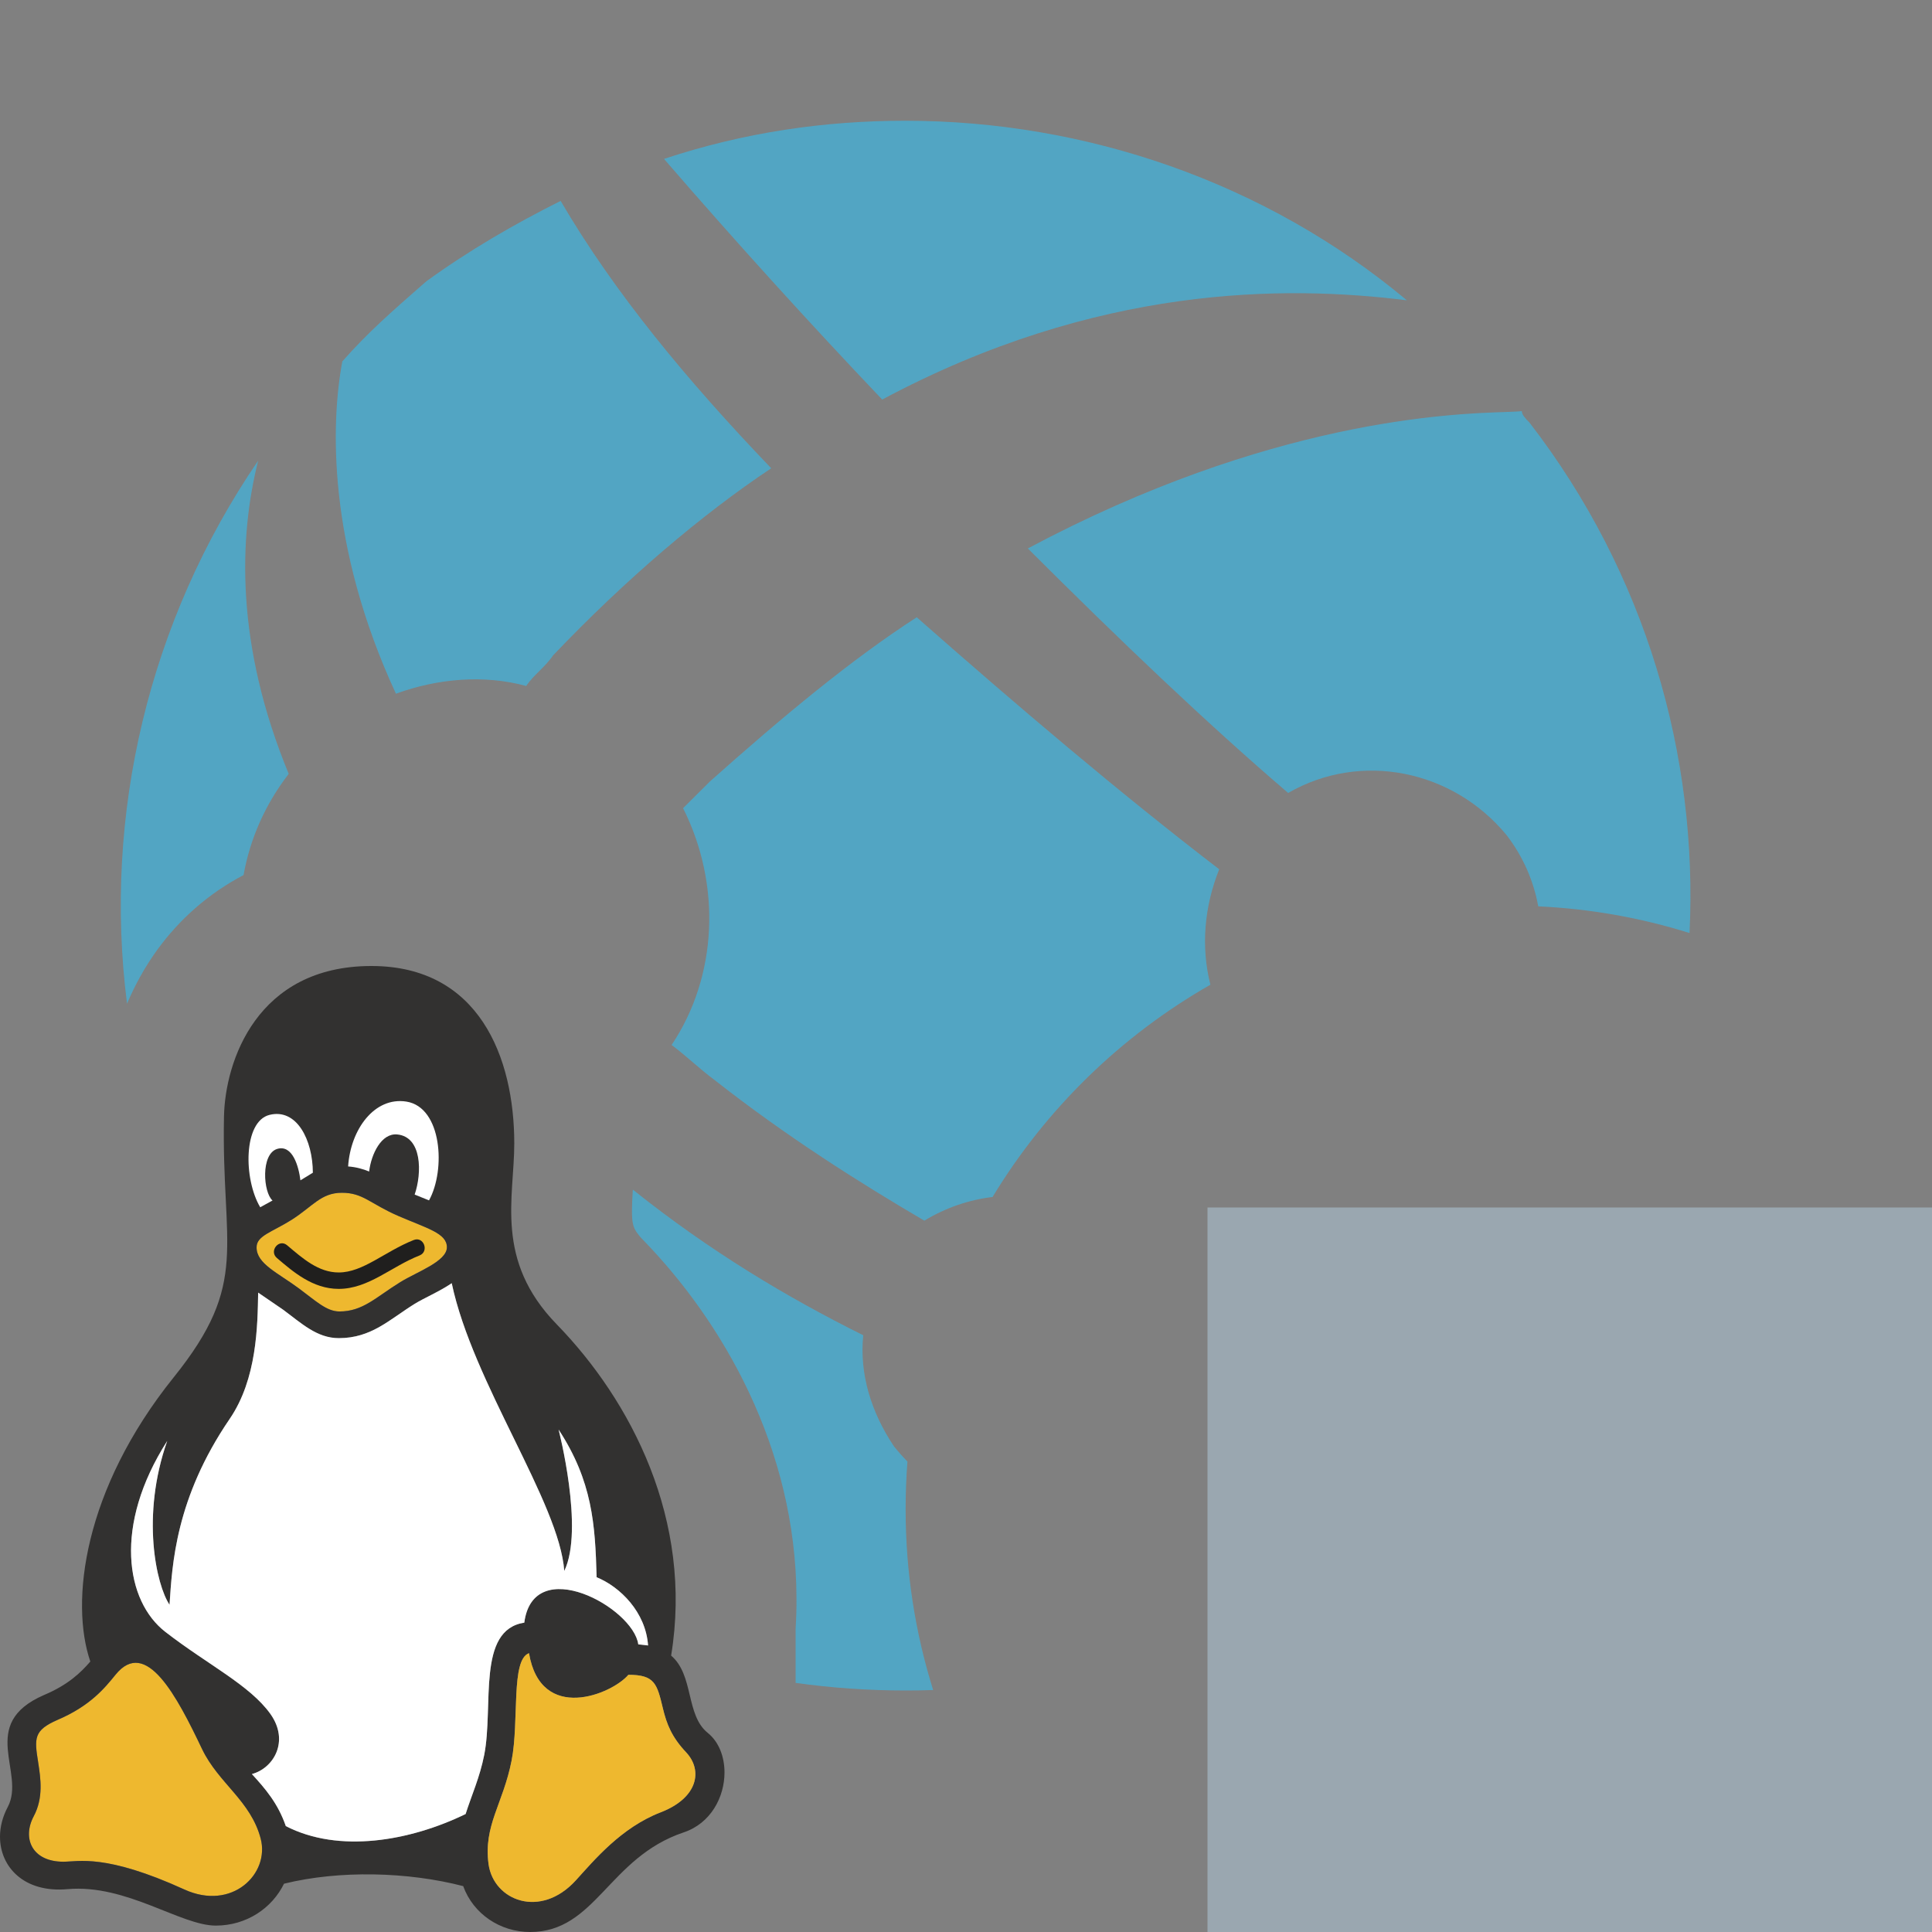 <!--
  - Copyright 2018-2024 JetBrains s.r.o. and contributors. Use of this source code is governed by the MIT license.
  -->

<svg width="16" height="16" viewBox="0 0 16 16" fill="none" xmlns="http://www.w3.org/2000/svg">
<rect x="0" y="0" width="16" height="16" fill="#808080" stroke="none"/>
<path d="M10 10H16V16H10V10Z" fill="#9AA7B0"/>
<path fill-rule="evenodd" clip-rule="evenodd" d="M7.306 3.309C9.082 2.36 10.636 2.36 11.651 2.487C10.478 1.506 8.987 1 7.497 1C6.831 1 6.165 1.095 5.499 1.316C6.101 2.012 6.704 2.676 7.306 3.309ZM3.279 5.745C3.628 5.618 4.009 5.586 4.358 5.681C4.389 5.634 4.429 5.594 4.469 5.555C4.508 5.515 4.548 5.476 4.58 5.428C5.182 4.796 5.816 4.258 6.387 3.878C5.69 3.151 5.087 2.423 4.643 1.664C4.262 1.854 3.882 2.075 3.533 2.328L3.488 2.367L3.488 2.367L3.488 2.367C3.253 2.573 3.044 2.755 2.835 2.993C2.74 3.499 2.708 4.511 3.279 5.745ZM1.052 8.312C1.116 8.161 1.198 8.01 1.303 7.865C1.486 7.614 1.725 7.4 2.017 7.247C2.07 6.95 2.195 6.662 2.391 6.409C1.947 5.333 1.979 4.448 2.138 3.815C1.231 5.142 0.853 6.75 1.052 8.312ZM6.589 13.937C6.89 13.979 7.194 14 7.498 14C7.574 14 7.651 13.999 7.728 13.996C7.58 13.524 7.5 13.021 7.5 12.5C7.5 12.367 7.505 12.235 7.515 12.104C7.476 12.064 7.438 12.021 7.402 11.976C7.212 11.691 7.117 11.375 7.149 11.058C6.514 10.742 5.88 10.362 5.246 9.856C5.244 9.855 5.243 9.854 5.241 9.852L5.239 9.881C5.233 9.988 5.232 10.049 5.236 10.096C5.24 10.136 5.247 10.156 5.253 10.17C5.258 10.183 5.275 10.217 5.327 10.27C5.978 10.94 6.593 11.985 6.596 13.234C6.597 13.317 6.594 13.402 6.589 13.488V13.937ZM8.512 4.542C9.273 5.302 10.002 5.997 10.668 6.567C11.271 6.219 12.032 6.377 12.476 6.915C12.617 7.098 12.702 7.301 12.739 7.506C13.173 7.526 13.594 7.602 13.992 7.727C14.063 6.256 13.631 4.749 12.666 3.499C12.634 3.467 12.603 3.435 12.603 3.404C12.586 3.408 12.542 3.409 12.472 3.412C12.023 3.426 10.517 3.474 8.512 4.542ZM10.097 7.199C9.974 7.506 9.944 7.839 10.024 8.155C9.283 8.578 8.661 9.185 8.22 9.913C8.026 9.936 7.833 10.001 7.655 10.109C7.116 9.793 6.514 9.413 5.911 8.939C5.848 8.892 5.792 8.844 5.737 8.797C5.681 8.749 5.626 8.702 5.562 8.654C5.943 8.085 5.975 7.326 5.657 6.693L5.879 6.472C6.482 5.934 7.053 5.46 7.592 5.112C8.417 5.839 9.273 6.567 10.097 7.199Z" fill="#40B6E0" fill-opacity="0.7"/>
<path d="M2.478 10.672C2.617 10.775 2.705 10.861 2.811 10.861C3.006 10.861 3.111 10.744 3.315 10.618C3.454 10.532 3.701 10.447 3.701 10.329C3.701 10.213 3.537 10.173 3.301 10.071C3.061 9.967 3.008 9.878 2.831 9.878C2.658 9.878 2.59 9.991 2.415 10.102C2.251 10.205 2.125 10.234 2.125 10.329C2.123 10.466 2.302 10.541 2.478 10.672Z" fill="#EEB82F"/>
<path d="M0.525 15.418C0.65 15.418 0.873 15.35 1.527 15.648C1.922 15.828 2.235 15.518 2.159 15.227C2.077 14.913 1.81 14.769 1.674 14.486C1.465 14.048 1.21 13.557 0.957 13.869C0.867 13.98 0.747 14.128 0.475 14.244C0.279 14.33 0.284 14.395 0.316 14.594L0.316 14.596C0.336 14.726 0.361 14.888 0.279 15.042C0.182 15.225 0.266 15.418 0.525 15.418Z" fill="#EEB82F"/>
<path d="M5.86 14.35C5.677 14.201 5.748 13.873 5.558 13.711C5.742 12.589 5.226 11.6 4.61 10.967C4.093 10.435 4.259 9.918 4.259 9.47C4.259 8.755 3.966 8 3.076 8C2.125 8 1.864 8.793 1.855 9.246C1.832 10.333 2.075 10.616 1.438 11.407C0.69 12.338 0.579 13.267 0.748 13.76C0.669 13.852 0.563 13.954 0.363 14.038C-0.187 14.278 0.216 14.68 0.064 14.965C0.021 15.046 0 15.13 0 15.211C0 15.461 0.199 15.678 0.56 15.645C1.047 15.602 1.496 15.947 1.787 15.947C2.043 15.947 2.254 15.801 2.352 15.6C2.811 15.487 3.378 15.501 3.836 15.62C3.919 15.85 4.142 16 4.39 16C4.934 16 5.039 15.384 5.662 15.175C5.887 15.1 6 14.882 6 14.679C6 14.549 5.954 14.425 5.86 14.35ZM2.811 10.861C2.705 10.861 2.617 10.775 2.478 10.672C2.302 10.541 2.123 10.466 2.125 10.329C2.125 10.234 2.251 10.205 2.415 10.102C2.59 9.991 2.658 9.878 2.831 9.878C3.008 9.878 3.061 9.967 3.301 10.071C3.537 10.173 3.701 10.213 3.701 10.329C3.701 10.447 3.454 10.532 3.315 10.618C3.111 10.744 3.006 10.861 2.811 10.861ZM1.527 15.648C0.873 15.35 0.65 15.418 0.525 15.418C0.266 15.418 0.182 15.225 0.279 15.042C0.362 14.887 0.336 14.725 0.316 14.594C0.284 14.395 0.279 14.33 0.475 14.244C0.747 14.128 0.867 13.98 0.957 13.869C1.21 13.557 1.465 14.048 1.674 14.486C1.81 14.769 2.077 14.913 2.159 15.227C2.235 15.518 1.922 15.828 1.527 15.648ZM3.856 15.023C3.395 15.247 2.807 15.35 2.367 15.123C2.302 14.935 2.198 14.814 2.086 14.692C2.266 14.644 2.399 14.42 2.24 14.195C2.069 13.955 1.721 13.787 1.37 13.515C1.041 13.261 0.937 12.634 1.385 11.933C1.166 12.554 1.294 13.126 1.404 13.29C1.426 12.96 1.452 12.41 1.902 11.751C2.129 11.419 2.133 10.979 2.138 10.705L2.344 10.846C2.496 10.958 2.624 11.082 2.806 11.082C3.076 11.082 3.226 10.927 3.434 10.798C3.515 10.748 3.638 10.697 3.741 10.627C3.915 11.452 4.633 12.445 4.673 13.01C4.84 12.666 4.626 11.839 4.626 11.839C4.906 12.267 4.929 12.624 4.941 13.062C5.137 13.142 5.348 13.352 5.367 13.627L5.286 13.618C5.244 13.312 4.417 12.862 4.342 13.438C3.946 13.499 4.09 14.127 4.01 14.534C3.973 14.721 3.905 14.868 3.856 15.023ZM5.471 15.009C5.143 15.136 4.921 15.405 4.769 15.572C4.476 15.894 4.088 15.74 4.046 15.438C4.003 15.116 4.166 14.941 4.237 14.58C4.301 14.251 4.229 13.745 4.381 13.691C4.479 14.275 5.069 14.03 5.204 13.87C5.423 13.87 5.441 13.944 5.49 14.149C5.521 14.278 5.563 14.386 5.683 14.513C5.822 14.662 5.78 14.89 5.471 15.009Z" fill="#323130"/>
<path d="M4.769 15.572C4.921 15.405 5.143 15.136 5.471 15.009C5.78 14.89 5.822 14.662 5.683 14.513C5.563 14.386 5.521 14.278 5.49 14.149C5.441 13.944 5.423 13.87 5.204 13.87C5.069 14.03 4.479 14.275 4.381 13.691C4.229 13.745 4.301 14.251 4.237 14.58C4.166 14.941 4.003 15.116 4.046 15.438C4.088 15.74 4.476 15.894 4.769 15.572Z" fill="#EEB82F"/>
<path d="M2.367 15.123C2.807 15.35 3.395 15.247 3.856 15.023C3.905 14.868 3.973 14.721 4.01 14.534C4.09 14.127 3.946 13.499 4.342 13.438C4.417 12.862 5.244 13.312 5.286 13.618L5.367 13.627C5.348 13.352 5.137 13.142 4.941 13.062C4.929 12.624 4.906 12.267 4.626 11.839C4.626 11.839 4.84 12.666 4.673 13.01C4.633 12.445 3.915 11.452 3.741 10.627C3.638 10.697 3.515 10.748 3.434 10.798C3.226 10.927 3.076 11.082 2.806 11.082C2.624 11.082 2.496 10.958 2.344 10.846L2.138 10.705C2.133 10.979 2.129 11.419 1.902 11.751C1.452 12.41 1.426 12.96 1.404 13.29C1.294 13.126 1.166 12.554 1.385 11.933C0.937 12.634 1.041 13.261 1.37 13.515C1.721 13.787 2.069 13.955 2.24 14.195C2.399 14.42 2.266 14.644 2.086 14.692C2.198 14.814 2.302 14.935 2.367 15.123Z" fill="white"/>
<path d="M2.293 10.418C2.425 10.53 2.588 10.674 2.805 10.674C3.052 10.674 3.24 10.489 3.475 10.397C3.556 10.364 3.509 10.237 3.427 10.269C3.185 10.365 3.007 10.538 2.805 10.538C2.637 10.538 2.507 10.422 2.378 10.313C2.31 10.255 2.226 10.361 2.293 10.418Z" fill="#201F1E"/>
<path d="M3.553 9.941C3.693 9.687 3.66 9.17 3.366 9.123C3.102 9.081 2.903 9.352 2.883 9.66C2.95 9.665 3.006 9.681 3.057 9.702C3.075 9.555 3.159 9.383 3.289 9.395C3.495 9.414 3.496 9.712 3.434 9.893L3.553 9.941Z" fill="white"/>
<path d="M2.591 9.712C2.59 9.439 2.457 9.177 2.232 9.233C2.015 9.287 2.015 9.763 2.155 9.998L2.257 9.942C2.18 9.876 2.158 9.558 2.295 9.515C2.423 9.476 2.474 9.661 2.488 9.775L2.591 9.712Z" fill="white"/>
</svg>

